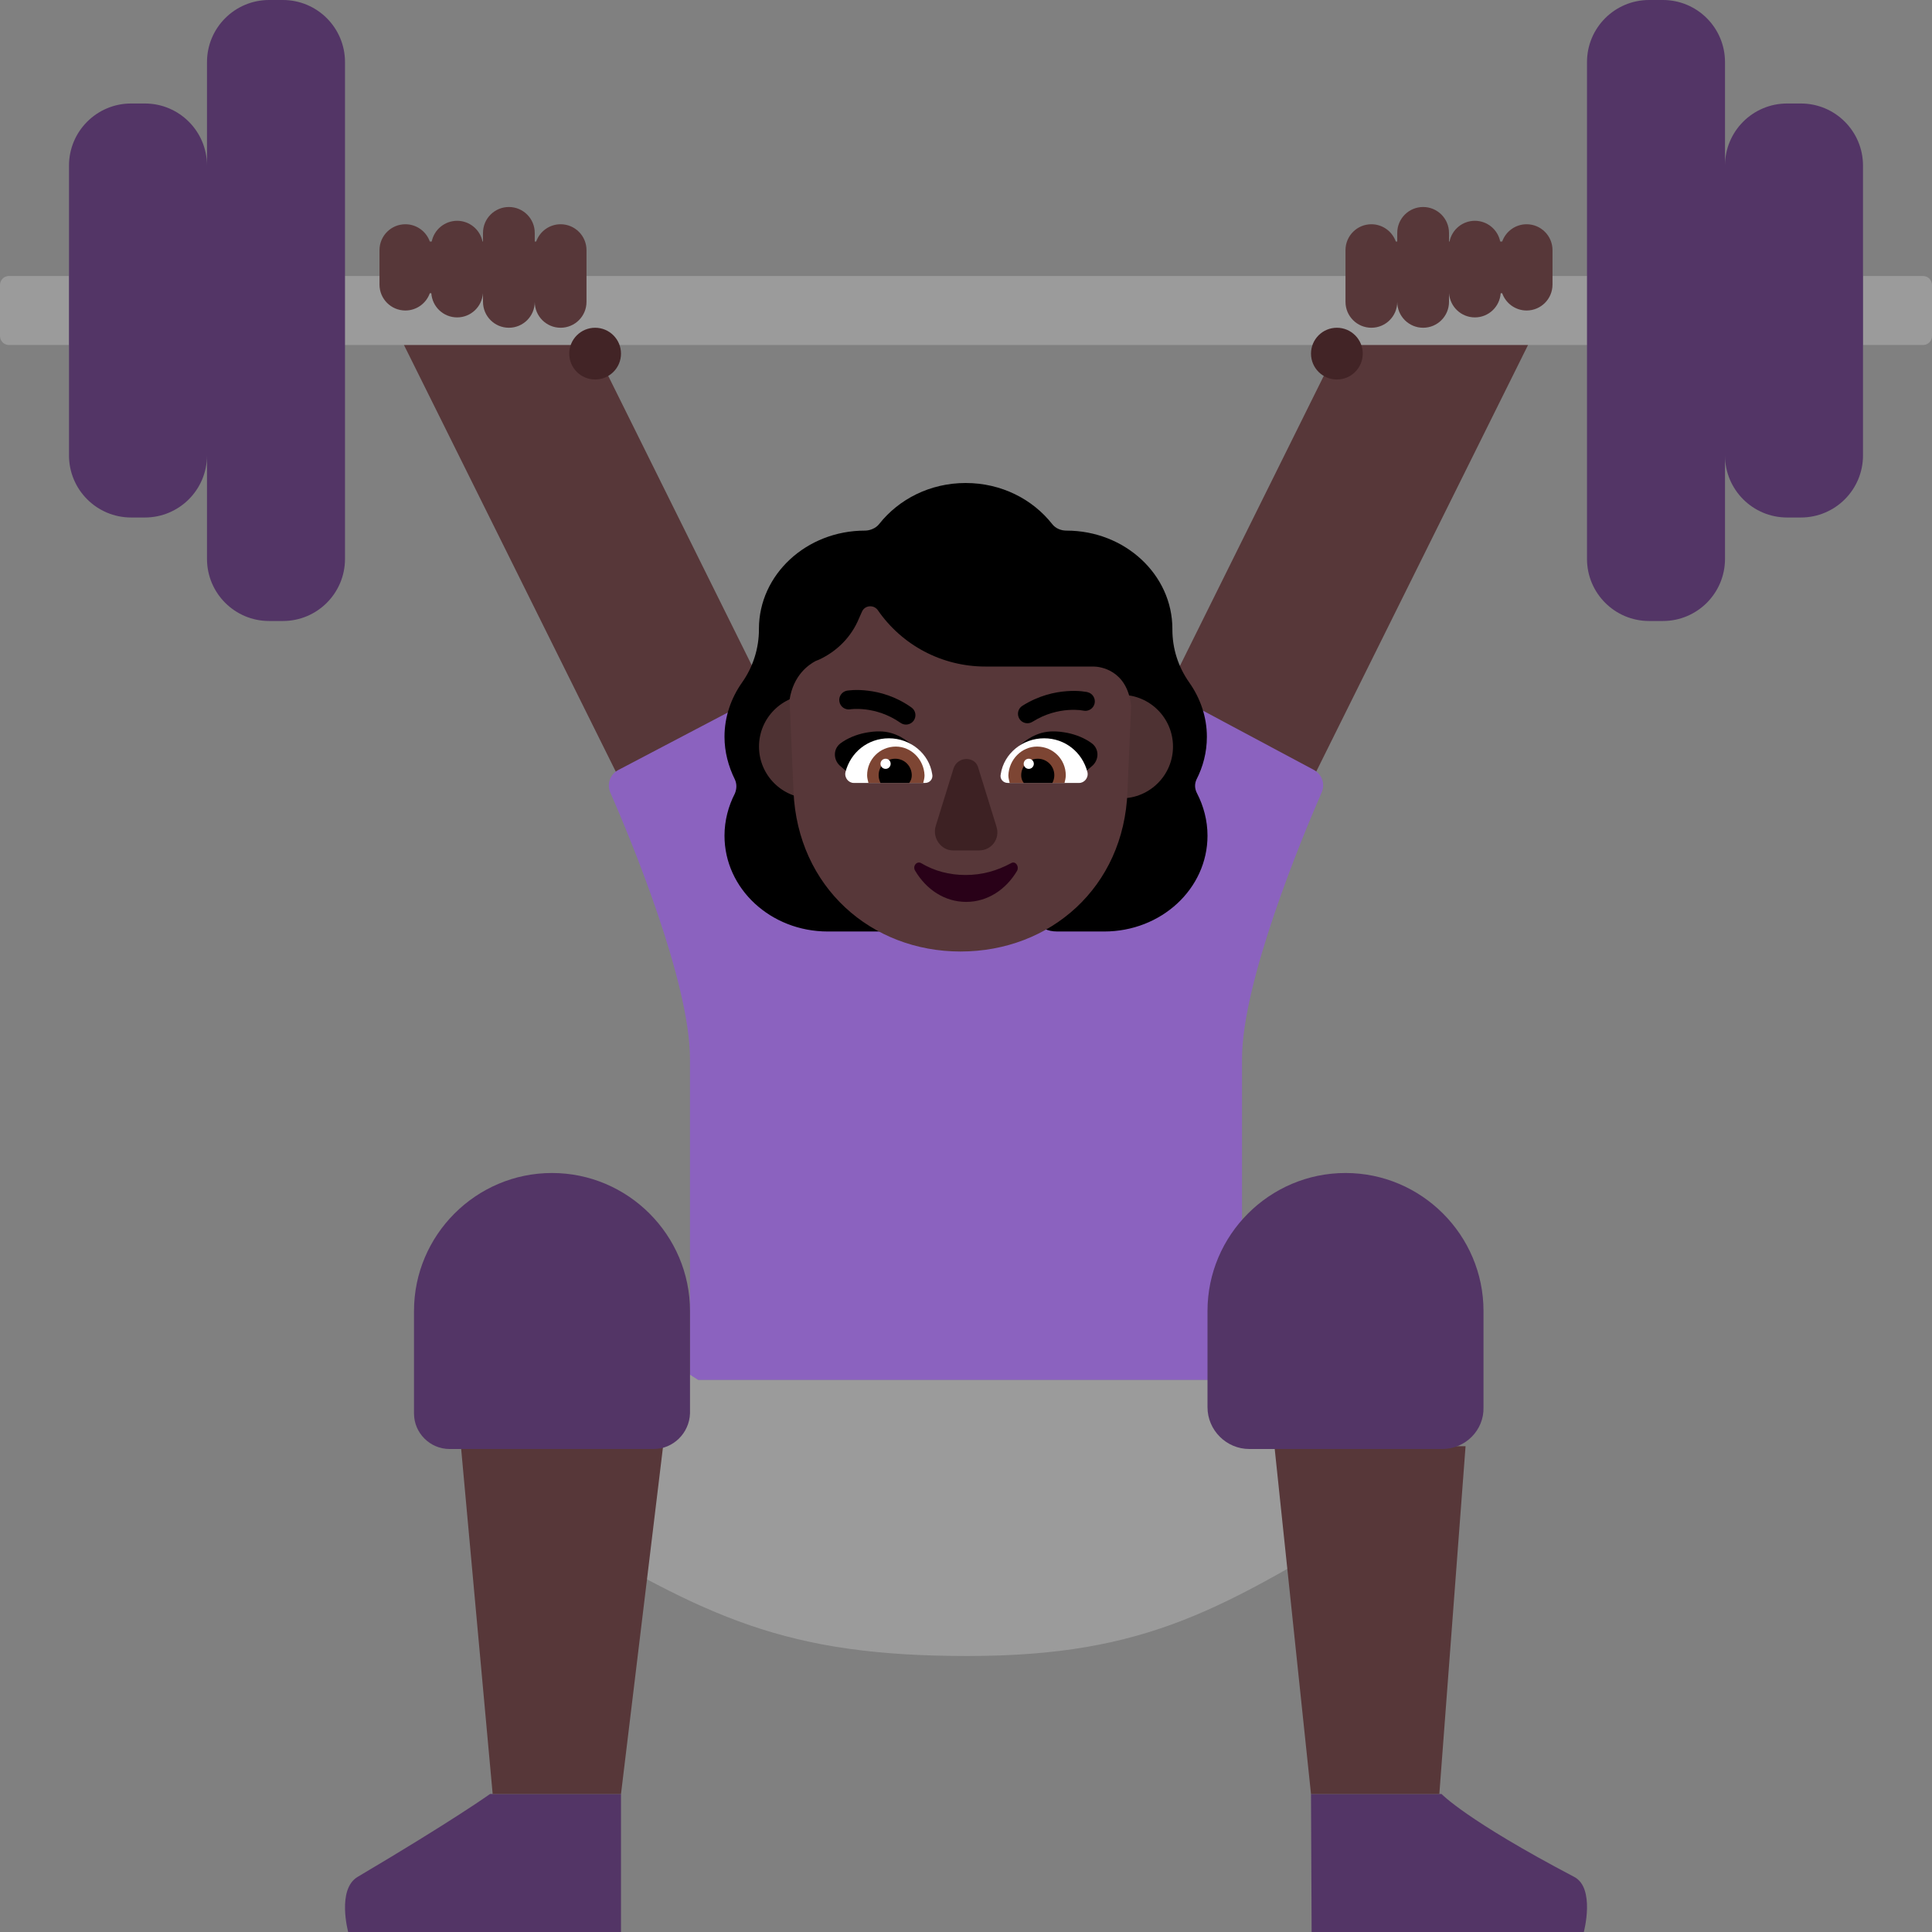 <svg viewBox="2 2 28 28" xmlns="http://www.w3.org/2000/svg">
<rect x="2" y="2" width="28" height="28" fill="#808080" stroke="none"/>
<path d="M11 30V28H9.102C9.102 28 8.572 28.38 7.185 29.2C6.878 29.38 7.046 30 7.046 30H11Z" fill="#533566"/>
<path d="M21.009 30L21 28H22.892C22.892 28 23.251 28.38 24.812 29.2C25.124 29.36 24.954 30 24.954 30H21.009Z" fill="#533566"/>
<path d="M14.5 14.878L12.323 16L7.861 7.013C7.607 6.497 7.803 6.348 8.3 6.089L8.545 6.03C8.056 6.278 10.858 7.539 10.097 6L14.5 14.878Z" fill="#573739"/>
<path d="M17.5 14.878L19.677 16L24.139 7.013C24.393 6.497 24.197 6.348 23.7 6.089L23.455 6.03C23.944 6.278 21.142 7.539 21.903 6L17.5 14.878Z" fill="#573739"/>
<path d="M21.155 13.483C21.208 13.362 21.159 13.222 21.043 13.159L18.5 11.8L18 14L18.04 14.07C17.45 13.7 16.75 13.47 16 13.47C15.26 13.47 14.57 13.69 13.98 14.06L14.01 14L13.55 11.8L10.96 13.16C10.842 13.222 10.792 13.363 10.845 13.485C11.138 14.155 12 16.229 12 17.35V22H20V17.35C20 16.228 20.864 14.152 21.155 13.483Z" fill="#8B62BF"/>
<path d="M23.05 20L19.93 22H19.88H12.17H12.12L9 20L9.45 23.17L10 24.1C12.26 25.45 13.39 26 16.02 26C18.65 26 19.74 25.3 22 23.94L22.5 23.01L23.05 20Z" fill="#9B9B9B"/>
<path d="M9.14 28L8.68 22.96H11.61L11 28H9.14Z" fill="#573739"/>
<path d="M21 28L20.47 22.96H23.24L22.86 28H21Z" fill="#573739"/>
<path d="M2 6.13C2 6.058 2.058 6 2.13 6H3V7H2.13C2.058 7 2 6.942 2 6.87V6.13Z" fill="#9B9B9B"/>
<path d="M26 6H6V7H26V6Z" fill="#9B9B9B"/>
<path d="M29.87 6C29.942 6 30 6.058 30 6.13V6.87C30 6.942 29.942 7 29.87 7H29V6H29.87Z" fill="#9B9B9B"/>
<path d="M8.515 23H11.475C11.758 23 11.99 22.768 12 22.485V21C12 19.899 11.101 19 10 19C8.899 19 8 19.899 8 21V22.485C8 22.768 8.232 23 8.515 23Z" fill="#533566"/>
<path d="M20.106 23H22.904C23.237 23 23.51 22.727 23.5 22.394V21C23.5 19.899 22.601 19 21.5 19C20.399 19 19.5 19.899 19.5 21V22.394C19.5 22.727 19.773 23 20.106 23Z" fill="#533566"/>
<path d="M9.75 5.375C9.75 5.168 9.582 5 9.375 5C9.168 5 9 5.168 9 5.375V5.5H8.993C8.958 5.329 8.806 5.2 8.625 5.2C8.444 5.2 8.292 5.329 8.257 5.5H8.229C8.177 5.354 8.038 5.25 7.875 5.25C7.668 5.25 7.5 5.418 7.5 5.625V6.125C7.5 6.332 7.668 6.5 7.875 6.5C8.038 6.5 8.177 6.396 8.229 6.25H8.251C8.264 6.445 8.426 6.6 8.625 6.6C8.824 6.6 8.986 6.445 8.999 6.25L9 6.375C9 6.582 9.168 6.75 9.375 6.75C9.582 6.75 9.75 6.582 9.75 6.375C9.75 6.582 9.918 6.75 10.125 6.75C10.332 6.75 10.5 6.582 10.5 6.375V5.625C10.5 5.418 10.332 5.25 10.125 5.25C9.962 5.25 9.823 5.354 9.771 5.5H9.75V5.375Z" fill="#573739"/>
<path d="M22.25 5.375C22.25 5.168 22.418 5 22.625 5C22.832 5 23 5.168 23 5.375V5.5H23.008C23.042 5.329 23.194 5.2 23.375 5.2C23.556 5.2 23.708 5.329 23.742 5.5H23.771C23.823 5.354 23.962 5.25 24.125 5.25C24.332 5.25 24.5 5.418 24.5 5.625V6.125C24.5 6.332 24.332 6.5 24.125 6.5C23.962 6.5 23.823 6.396 23.771 6.25H23.749C23.736 6.445 23.574 6.6 23.375 6.6C23.176 6.6 23.014 6.445 23.001 6.25L23 6.375C23 6.582 22.832 6.75 22.625 6.75C22.418 6.75 22.25 6.582 22.25 6.375C22.25 6.582 22.082 6.75 21.875 6.75C21.668 6.75 21.5 6.582 21.5 6.375V5.625C21.5 5.418 21.668 5.25 21.875 5.25C22.038 5.25 22.177 5.354 22.229 5.5H22.25V5.375Z" fill="#573739"/>
<path d="M10.625 7.5C10.418 7.5 10.25 7.332 10.25 7.125C10.25 6.918 10.418 6.75 10.625 6.75C10.832 6.75 11 6.918 11 7.125C11 7.332 10.832 7.5 10.625 7.5Z" fill="#422426"/>
<path d="M21.375 7.5C21.582 7.5 21.75 7.332 21.75 7.125C21.75 6.918 21.582 6.75 21.375 6.75C21.168 6.75 21 6.918 21 7.125C21 7.332 21.168 7.5 21.375 7.5Z" fill="#422426"/>
<path d="M5.9 2C5.403 2 5 2.403 5 2.9V4.4C5 3.903 4.597 3.5 4.1 3.5H3.9C3.403 3.5 3 3.903 3 4.4V8.6C3 9.097 3.403 9.5 3.9 9.5H4.1C4.597 9.5 5 9.097 5 8.6V10.1C5 10.597 5.403 11 5.9 11H6.1C6.597 11 7 10.597 7 10.1V2.9C7 2.403 6.597 2 6.1 2H5.9Z" fill="#533566"/>
<path d="M25.9 2C25.403 2 25 2.403 25 2.9V10.1C25 10.597 25.403 11 25.9 11H26.1C26.597 11 27 10.597 27 10.1V8.6C27 9.097 27.403 9.5 27.9 9.5H28.1C28.597 9.5 29 9.097 29 8.6V4.4C29 3.903 28.597 3.5 28.1 3.5H27.9C27.403 3.5 27 3.903 27 4.4V2.9C27 2.403 26.597 2 26.1 2H25.9Z" fill="#533566"/>
<path d="M19.491 12.678C19.491 12.905 19.434 13.115 19.34 13.298C19.312 13.36 19.312 13.429 19.349 13.499C19.444 13.683 19.5 13.893 19.5 14.111C19.5 14.88 18.831 15.5 18.002 15.5H17.324C17.013 15.5 17.013 15.264 17.013 15.264L16.994 14.583L15.138 14.574C15.138 14.574 15.129 15.089 15.129 15.264C15.129 15.465 14.978 15.5 14.723 15.5H13.998C13.169 15.5 12.5 14.88 12.5 14.111C12.5 13.893 12.556 13.683 12.651 13.499C12.679 13.429 12.679 13.36 12.651 13.298C12.556 13.106 12.5 12.896 12.5 12.678C12.5 12.39 12.594 12.119 12.754 11.892C12.915 11.665 12.999 11.394 12.999 11.123V11.114C12.999 10.328 13.687 9.69 14.535 9.69C14.61 9.69 14.695 9.655 14.742 9.594C15.025 9.236 15.477 9 15.995 9C16.514 9 16.966 9.236 17.248 9.594C17.295 9.655 17.371 9.69 17.456 9.69C18.303 9.69 18.991 10.328 18.991 11.114V11.123C18.991 11.403 19.076 11.665 19.236 11.892C19.396 12.119 19.491 12.39 19.491 12.678Z" fill="black"/>
<path d="M14.5 12.82C14.5 13.234 14.164 13.57 13.75 13.57C13.336 13.57 13 13.234 13 12.82C13 12.406 13.336 12.07 13.75 12.07C14.164 12.07 14.5 12.406 14.5 12.82Z" fill="#4E3233"/>
<path d="M19 12.82C19 13.234 18.664 13.57 18.25 13.57C17.836 13.57 17.5 13.234 17.5 12.82C17.5 12.406 17.836 12.07 18.25 12.07C18.664 12.07 19 12.406 19 12.82Z" fill="#4E3233"/>
<path d="M13.443 12.14C13.5 11.78 13.722 11.633 13.82 11.58C13.83 11.575 13.837 11.572 13.845 11.57C13.852 11.568 13.86 11.565 13.87 11.56C14.13 11.44 14.34 11.23 14.45 10.96L14.49 10.87C14.53 10.77 14.66 10.76 14.72 10.84C15.07 11.35 15.65 11.66 16.28 11.66H17.85C17.933 11.66 18.337 11.703 18.393 12.231L18.34 13.47C18.29 14.86 17.22 15.79 15.92 15.79C14.63 15.79 13.56 14.86 13.5 13.47L13.443 12.14Z" fill="#573739"/>
<path d="M17.82 12.77C17.93 12.85 17.93 13 17.84 13.09L17.6 13.3C17.555 13.285 17.51 13.271 17.465 13.258C17.465 13.257 17.464 13.257 17.463 13.257C17.395 13.236 17.327 13.215 17.26 13.196C17.159 13.166 17.058 13.138 16.957 13.109L16.957 13.109C16.945 13.106 16.932 13.102 16.92 13.099C16.818 13.07 16.715 13.041 16.61 13.01C16.694 12.878 16.81 12.757 16.95 12.681C16.975 12.668 17.001 12.656 17.027 12.645C17.049 12.636 17.072 12.629 17.095 12.622C17.095 12.622 17.095 12.622 17.095 12.622C17.147 12.608 17.203 12.6 17.26 12.6C17.291 12.6 17.323 12.601 17.354 12.604C17.377 12.606 17.4 12.609 17.422 12.613C17.552 12.633 17.677 12.678 17.78 12.743C17.794 12.752 17.807 12.761 17.82 12.77ZM14.185 12.77C14.075 12.85 14.075 13 14.165 13.09L14.405 13.3C14.45 13.285 14.495 13.271 14.539 13.257C14.54 13.256 14.541 13.256 14.542 13.256C14.61 13.235 14.678 13.214 14.745 13.195C14.846 13.165 14.947 13.137 15.048 13.109C15.06 13.105 15.073 13.102 15.085 13.098C15.187 13.07 15.29 13.041 15.395 13.01C15.311 12.878 15.195 12.757 15.055 12.681C15.03 12.668 15.005 12.656 14.978 12.645C14.957 12.637 14.935 12.629 14.912 12.623C14.912 12.623 14.912 12.623 14.912 12.623C14.859 12.608 14.803 12.6 14.745 12.6C14.714 12.6 14.682 12.601 14.651 12.604C14.628 12.606 14.605 12.609 14.583 12.613C14.452 12.633 14.324 12.679 14.22 12.746C14.209 12.754 14.197 12.762 14.185 12.77Z" fill="black"/>
<path d="M14.322 12.28L14.324 12.28L14.334 12.278C14.343 12.277 14.358 12.276 14.378 12.275C14.418 12.273 14.475 12.274 14.545 12.282C14.684 12.299 14.868 12.348 15.051 12.476C15.113 12.52 15.198 12.505 15.242 12.444C15.286 12.382 15.271 12.296 15.209 12.253C14.981 12.091 14.751 12.03 14.578 12.01C14.491 11.999 14.418 11.999 14.366 12.001C14.34 12.002 14.319 12.004 14.304 12.006C14.296 12.007 14.29 12.007 14.286 12.008L14.28 12.009L14.279 12.009L14.277 12.009C14.203 12.022 14.152 12.092 14.165 12.167C14.177 12.242 14.248 12.292 14.322 12.28Z" fill="black"/>
<path d="M17.864 12.194C17.88 12.12 17.833 12.047 17.759 12.031L17.758 12.03L17.756 12.03L17.751 12.029C17.747 12.028 17.741 12.027 17.733 12.026C17.718 12.024 17.698 12.021 17.672 12.018C17.62 12.013 17.548 12.01 17.461 12.017C17.288 12.029 17.055 12.079 16.817 12.229C16.753 12.269 16.734 12.353 16.774 12.418C16.814 12.482 16.899 12.501 16.963 12.461C17.155 12.34 17.342 12.3 17.481 12.29C17.551 12.285 17.608 12.288 17.646 12.291L17.701 12.299C17.775 12.315 17.848 12.268 17.864 12.194Z" fill="black"/>
<path d="M14.253 13.19C14.327 12.903 14.577 12.7 14.882 12.7C15.196 12.7 15.464 12.922 15.51 13.217C15.528 13.291 15.473 13.347 15.408 13.347H14.373C14.299 13.347 14.235 13.273 14.253 13.19Z" fill="white"/>
<path d="M17.76 13.19C17.686 12.903 17.437 12.7 17.132 12.7C16.818 12.7 16.55 12.922 16.504 13.217C16.485 13.291 16.541 13.347 16.605 13.347H17.64C17.714 13.347 17.779 13.273 17.76 13.19Z" fill="white"/>
<path d="M14.567 13.236C14.567 13.005 14.752 12.82 14.983 12.82C15.205 12.82 15.39 13.005 15.399 13.236C15.399 13.273 15.39 13.31 15.38 13.347H14.586C14.577 13.31 14.567 13.273 14.567 13.236Z" fill="#7D4533"/>
<path d="M17.446 13.236C17.446 13.005 17.261 12.82 17.03 12.82C16.808 12.82 16.624 13.005 16.614 13.236C16.614 13.273 16.624 13.31 16.633 13.347L17.428 13.347C17.437 13.31 17.446 13.273 17.446 13.236Z" fill="#7D4533"/>
<path d="M14.974 12.996C15.113 12.996 15.214 13.107 15.214 13.236C15.214 13.273 15.205 13.31 15.177 13.347H14.761C14.743 13.31 14.734 13.273 14.734 13.236C14.734 13.097 14.845 12.996 14.974 12.996Z" fill="black"/>
<path d="M17.04 12.996C16.901 12.996 16.8 13.107 16.8 13.236C16.8 13.273 16.809 13.31 16.837 13.347H17.252C17.271 13.31 17.28 13.273 17.28 13.236C17.28 13.098 17.169 12.996 17.04 12.996Z" fill="black"/>
<path d="M15.82 13.135L15.56 13.975C15.51 14.145 15.64 14.325 15.81 14.325H16.19C16.37 14.325 16.5 14.155 16.44 13.975L16.18 13.135C16.14 12.955 15.88 12.955 15.82 13.135Z" fill="#3D2123"/>
<path d="M15.993 14.681C15.753 14.681 15.54 14.621 15.353 14.511C15.291 14.471 15.219 14.551 15.264 14.621C15.424 14.891 15.691 15.071 16.002 15.071C16.313 15.071 16.58 14.891 16.74 14.621C16.775 14.551 16.713 14.471 16.651 14.511C16.446 14.621 16.233 14.681 15.993 14.681Z" fill="#290118"/>
<path d="M14.908 13.069C14.908 13.11 14.876 13.143 14.835 13.143C14.794 13.143 14.761 13.11 14.761 13.069C14.761 13.028 14.794 12.996 14.835 12.996C14.876 12.996 14.908 13.028 14.908 13.069Z" fill="white"/>
<path d="M16.983 13.069C16.983 13.11 16.95 13.143 16.91 13.143C16.869 13.143 16.836 13.11 16.836 13.069C16.836 13.029 16.869 12.996 16.91 12.996C16.95 12.996 16.983 13.029 16.983 13.069Z" fill="white"/>
</svg>
